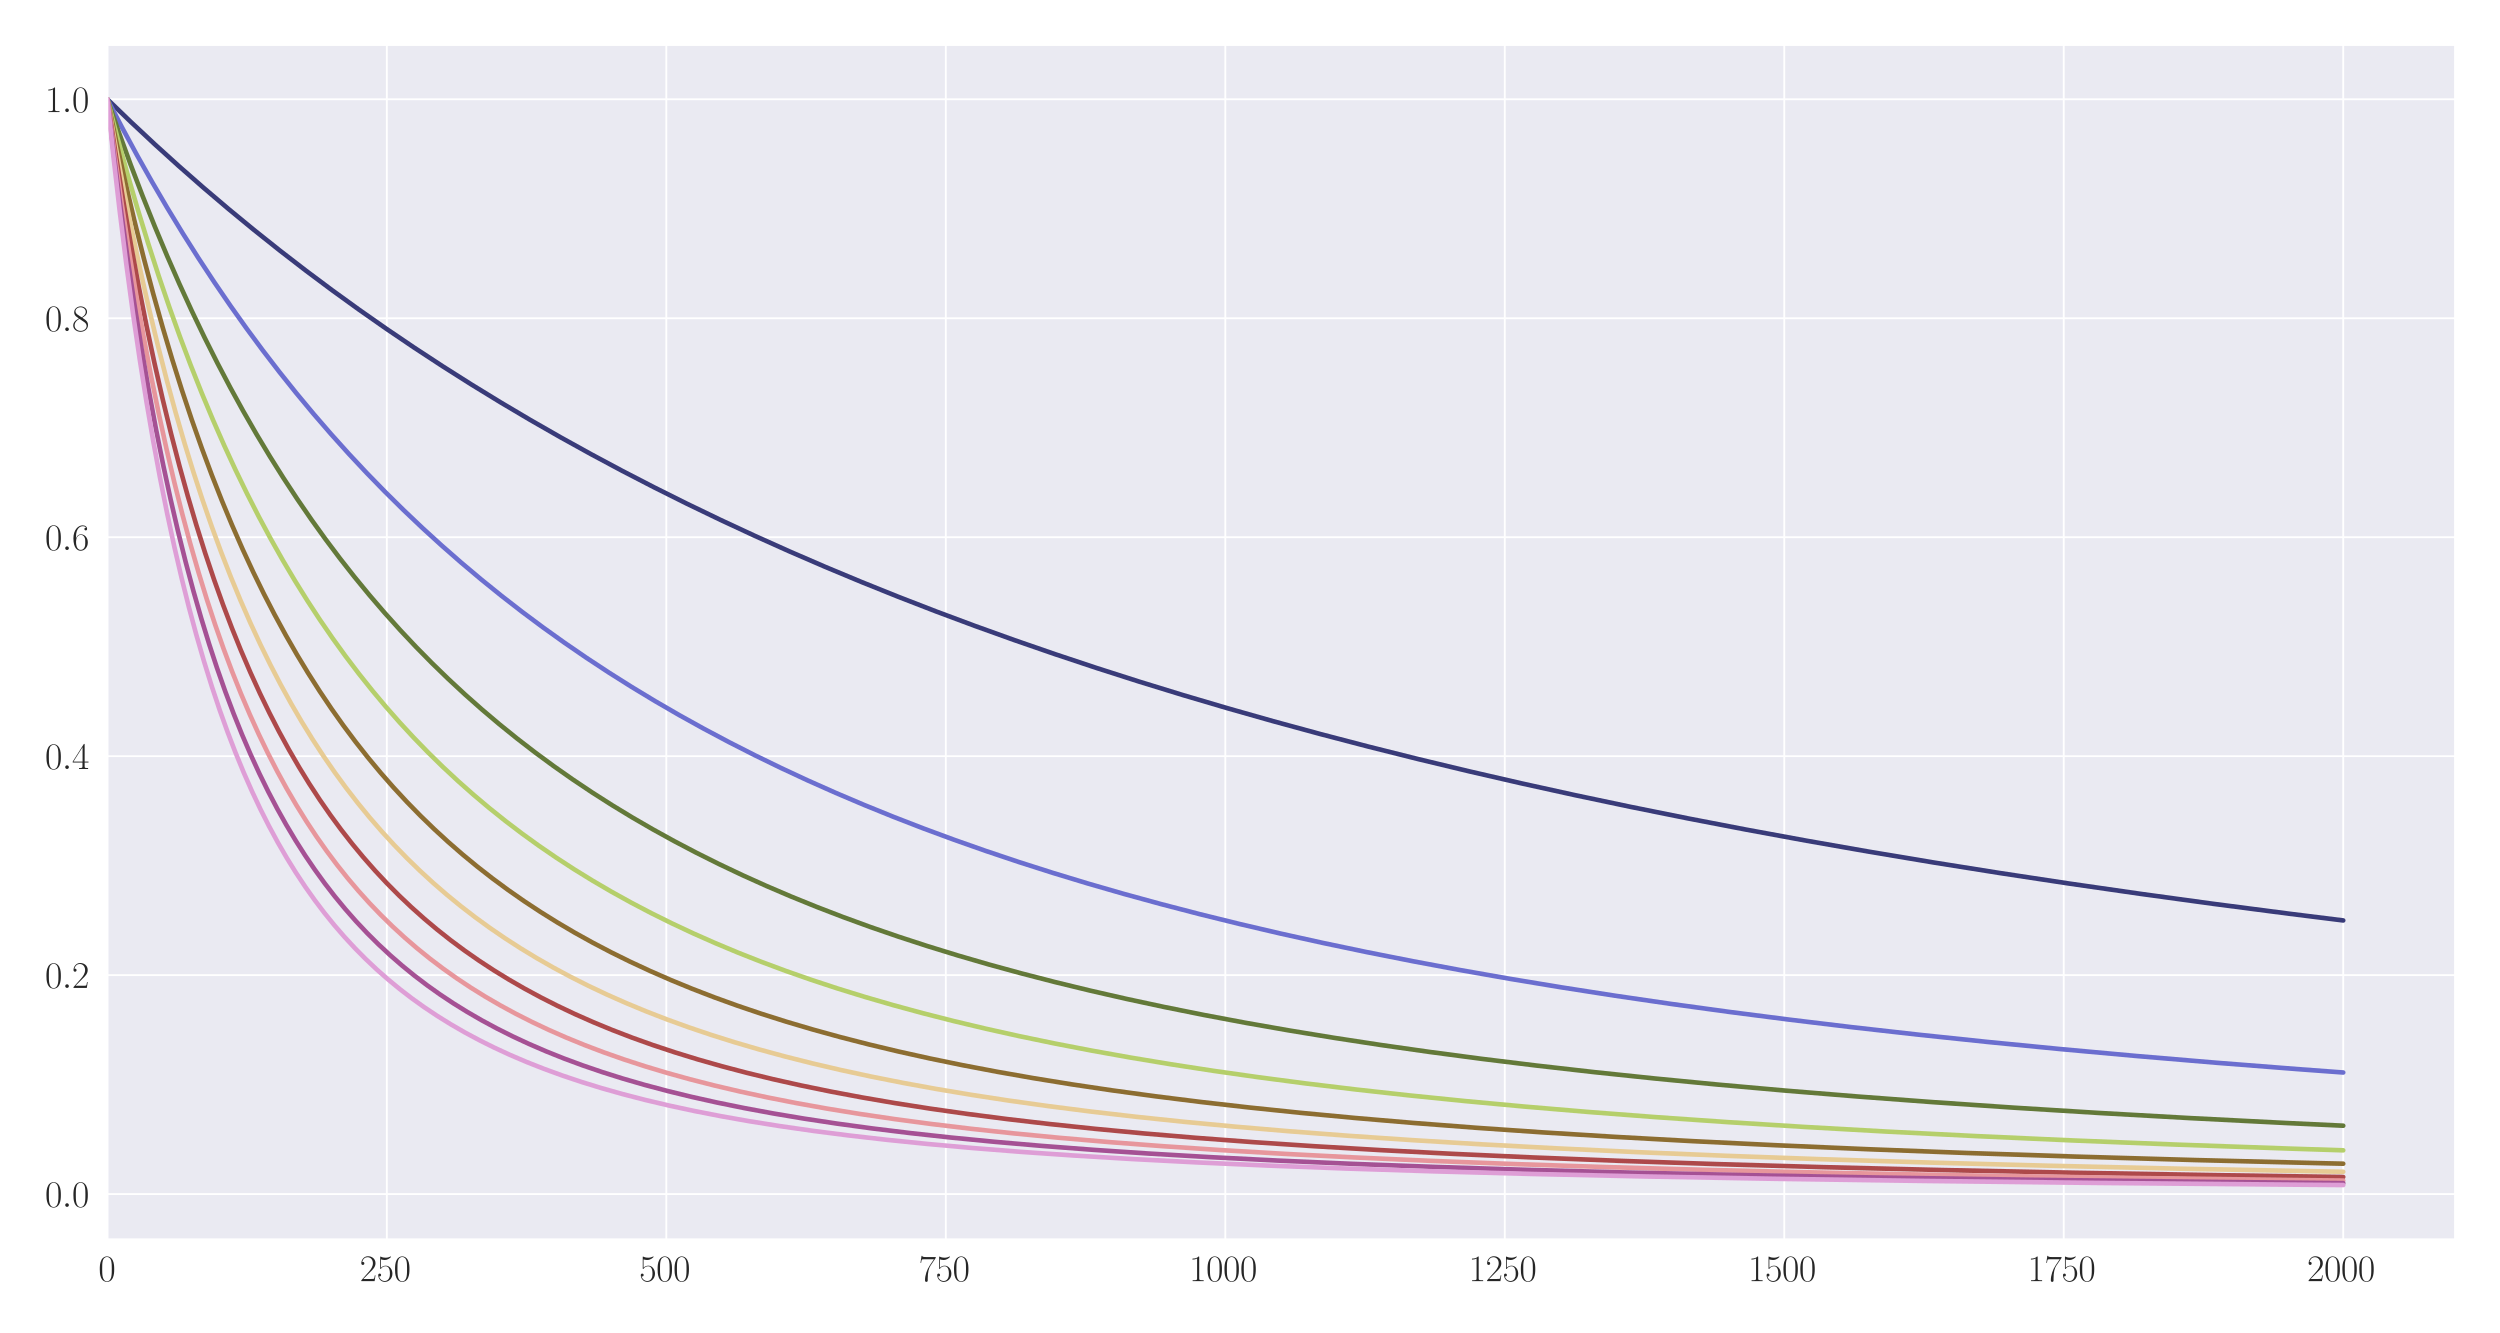 <?xml version="1.0" encoding="utf-8" standalone="no"?>
<!DOCTYPE svg PUBLIC "-//W3C//DTD SVG 1.1//EN"
  "http://www.w3.org/Graphics/SVG/1.1/DTD/svg11.dtd">
<svg xmlns:xlink="http://www.w3.org/1999/xlink" width="1080pt" height="576pt" viewBox="0 0 1080 576" xmlns="http://www.w3.org/2000/svg" version="1.1">
 <defs>
  <style type="text/css">*{stroke-linejoin: round; stroke-linecap: butt}</style>
 </defs>
 <g id="figure_1">
  <g id="patch_1">
   <path d="M 0 576 
L 1080 576 
L 1080 0 
L 0 0 
z
" style="fill: #ffffff"/>
  </g>
  <g id="axes_1">
   <g id="patch_2">
    <path d="M 46.384 535.391 
L 1060.56 535.391 
L 1060.56 19.44 
L 46.384 19.44 
z
" style="fill: #eaeaf2"/>
   </g>
   <g id="matplotlib.axis_1">
    <g id="xtick_1">
     <g id="line2d_1">
      <path d="M 46.384 535.391 
L 46.384 19.44 
" clip-path="url(#p4987caf262)" style="fill: none; stroke: #ffffff; stroke-width: 0.8; stroke-linecap: round"/>
     </g>
     <g id="text_1">
      <!-- $\mathdefault{0}$ -->
      <g style="fill: #262626" transform="translate(42.482 553.461) scale(0.16 -0.16)">
       <defs>
        <path id="CMR17-30" d="M 2688 2025 
C 2688 2416 2682 3080 2413 3591 
C 2176 4039 1798 4198 1466 4198 
C 1158 4198 768 4058 525 3597 
C 269 3118 243 2524 243 2025 
C 243 1661 250 1106 448 619 
C 723 -39 1216 -128 1466 -128 
C 1760 -128 2208 -7 2470 600 
C 2662 1042 2688 1559 2688 2025 
z
M 1466 -26 
C 1056 -26 813 325 723 812 
C 653 1188 653 1738 653 2096 
C 653 2588 653 2997 736 3387 
C 858 3929 1216 4096 1466 4096 
C 1728 4096 2067 3923 2189 3400 
C 2272 3036 2278 2607 2278 2096 
C 2278 1680 2278 1169 2202 792 
C 2067 95 1690 -26 1466 -26 
z
" transform="scale(0.016)"/>
       </defs>
       <use xlink:href="#CMR17-30" transform="scale(0.996)"/>
      </g>
     </g>
    </g>
    <g id="xtick_2">
     <g id="line2d_2">
      <path d="M 167.119 535.391 
L 167.119 19.44 
" clip-path="url(#p4987caf262)" style="fill: none; stroke: #ffffff; stroke-width: 0.8; stroke-linecap: round"/>
     </g>
     <g id="text_2">
      <!-- $\mathdefault{250}$ -->
      <g style="fill: #262626" transform="translate(155.413 553.461) scale(0.16 -0.16)">
       <defs>
        <path id="CMR17-32" d="M 2669 989 
L 2554 989 
C 2490 536 2438 459 2413 420 
C 2381 369 1920 369 1830 369 
L 602 369 
C 832 619 1280 1072 1824 1597 
C 2214 1967 2669 2402 2669 3035 
C 2669 3790 2067 4224 1395 4224 
C 691 4224 262 3604 262 3030 
C 262 2780 448 2748 525 2748 
C 589 2748 781 2787 781 3010 
C 781 3207 614 3264 525 3264 
C 486 3264 448 3258 422 3245 
C 544 3790 915 4058 1306 4058 
C 1862 4058 2227 3617 2227 3035 
C 2227 2479 1901 2000 1536 1584 
L 262 146 
L 262 0 
L 2515 0 
L 2669 989 
z
" transform="scale(0.016)"/>
        <path id="CMR17-35" d="M 730 3692 
C 794 3666 1056 3584 1325 3584 
C 1920 3584 2246 3911 2432 4100 
C 2432 4157 2432 4192 2394 4192 
C 2387 4192 2374 4192 2323 4163 
C 2099 4058 1837 3973 1517 3973 
C 1325 3973 1037 3999 723 4139 
C 653 4171 640 4171 634 4171 
C 602 4171 595 4164 595 4037 
L 595 2203 
C 595 2089 595 2057 659 2057 
C 691 2057 704 2070 736 2114 
C 941 2401 1222 2522 1542 2522 
C 1766 2522 2246 2382 2246 1289 
C 2246 1085 2246 715 2054 421 
C 1894 159 1645 25 1370 25 
C 947 25 518 320 403 814 
C 429 807 480 795 506 795 
C 589 795 749 840 749 1038 
C 749 1210 627 1280 506 1280 
C 358 1280 262 1190 262 1011 
C 262 454 704 -128 1382 -128 
C 2042 -128 2669 440 2669 1264 
C 2669 2030 2170 2624 1549 2624 
C 1222 2624 947 2503 730 2274 
L 730 3692 
z
" transform="scale(0.016)"/>
       </defs>
       <use xlink:href="#CMR17-32" transform="scale(0.996)"/>
       <use xlink:href="#CMR17-35" transform="translate(45.69 0) scale(0.996)"/>
       <use xlink:href="#CMR17-30" transform="translate(91.381 0) scale(0.996)"/>
      </g>
     </g>
    </g>
    <g id="xtick_3">
     <g id="line2d_3">
      <path d="M 287.854 535.391 
L 287.854 19.44 
" clip-path="url(#p4987caf262)" style="fill: none; stroke: #ffffff; stroke-width: 0.8; stroke-linecap: round"/>
     </g>
     <g id="text_3">
      <!-- $\mathdefault{500}$ -->
      <g style="fill: #262626" transform="translate(276.148 553.461) scale(0.16 -0.16)">
       <use xlink:href="#CMR17-35" transform="scale(0.996)"/>
       <use xlink:href="#CMR17-30" transform="translate(45.69 0) scale(0.996)"/>
       <use xlink:href="#CMR17-30" transform="translate(91.381 0) scale(0.996)"/>
      </g>
     </g>
    </g>
    <g id="xtick_4">
     <g id="line2d_4">
      <path d="M 408.589 535.391 
L 408.589 19.44 
" clip-path="url(#p4987caf262)" style="fill: none; stroke: #ffffff; stroke-width: 0.8; stroke-linecap: round"/>
     </g>
     <g id="text_4">
      <!-- $\mathdefault{750}$ -->
      <g style="fill: #262626" transform="translate(396.883 553.461) scale(0.16 -0.16)">
       <defs>
        <path id="CMR17-37" d="M 2886 3941 
L 2886 4081 
L 1382 4081 
C 634 4081 621 4165 595 4288 
L 480 4288 
L 294 3094 
L 410 3094 
C 429 3215 474 3540 550 3661 
C 589 3712 1062 3712 1171 3712 
L 2579 3712 
L 1869 2661 
C 1395 1954 1069 999 1069 165 
C 1069 89 1069 -128 1299 -128 
C 1530 -128 1530 89 1530 171 
L 1530 465 
C 1530 1508 1709 2196 2003 2636 
L 2886 3941 
z
" transform="scale(0.016)"/>
       </defs>
       <use xlink:href="#CMR17-37" transform="scale(0.996)"/>
       <use xlink:href="#CMR17-35" transform="translate(45.69 0) scale(0.996)"/>
       <use xlink:href="#CMR17-30" transform="translate(91.381 0) scale(0.996)"/>
      </g>
     </g>
    </g>
    <g id="xtick_5">
     <g id="line2d_5">
      <path d="M 529.325 535.391 
L 529.325 19.44 
" clip-path="url(#p4987caf262)" style="fill: none; stroke: #ffffff; stroke-width: 0.8; stroke-linecap: round"/>
     </g>
     <g id="text_5">
      <!-- $\mathdefault{1000}$ -->
      <g style="fill: #262626" transform="translate(513.717 553.461) scale(0.16 -0.16)">
       <defs>
        <path id="CMR17-31" d="M 1702 4058 
C 1702 4192 1696 4192 1606 4192 
C 1357 3916 979 3827 621 3827 
C 602 3827 570 3827 563 3808 
C 557 3795 557 3782 557 3648 
C 755 3648 1088 3686 1344 3839 
L 1344 461 
C 1344 236 1331 160 781 160 
L 589 160 
L 589 0 
C 896 0 1216 0 1523 0 
C 1830 0 2150 0 2458 0 
L 2458 160 
L 2266 160 
C 1715 160 1702 230 1702 458 
L 1702 4058 
z
" transform="scale(0.016)"/>
       </defs>
       <use xlink:href="#CMR17-31" transform="scale(0.996)"/>
       <use xlink:href="#CMR17-30" transform="translate(45.69 0) scale(0.996)"/>
       <use xlink:href="#CMR17-30" transform="translate(91.381 0) scale(0.996)"/>
       <use xlink:href="#CMR17-30" transform="translate(137.071 0) scale(0.996)"/>
      </g>
     </g>
    </g>
    <g id="xtick_6">
     <g id="line2d_6">
      <path d="M 650.06 535.391 
L 650.06 19.44 
" clip-path="url(#p4987caf262)" style="fill: none; stroke: #ffffff; stroke-width: 0.8; stroke-linecap: round"/>
     </g>
     <g id="text_6">
      <!-- $\mathdefault{1250}$ -->
      <g style="fill: #262626" transform="translate(634.452 553.461) scale(0.16 -0.16)">
       <use xlink:href="#CMR17-31" transform="scale(0.996)"/>
       <use xlink:href="#CMR17-32" transform="translate(45.69 0) scale(0.996)"/>
       <use xlink:href="#CMR17-35" transform="translate(91.381 0) scale(0.996)"/>
       <use xlink:href="#CMR17-30" transform="translate(137.071 0) scale(0.996)"/>
      </g>
     </g>
    </g>
    <g id="xtick_7">
     <g id="line2d_7">
      <path d="M 770.795 535.391 
L 770.795 19.44 
" clip-path="url(#p4987caf262)" style="fill: none; stroke: #ffffff; stroke-width: 0.8; stroke-linecap: round"/>
     </g>
     <g id="text_7">
      <!-- $\mathdefault{1500}$ -->
      <g style="fill: #262626" transform="translate(755.187 553.461) scale(0.16 -0.16)">
       <use xlink:href="#CMR17-31" transform="scale(0.996)"/>
       <use xlink:href="#CMR17-35" transform="translate(45.69 0) scale(0.996)"/>
       <use xlink:href="#CMR17-30" transform="translate(91.381 0) scale(0.996)"/>
       <use xlink:href="#CMR17-30" transform="translate(137.071 0) scale(0.996)"/>
      </g>
     </g>
    </g>
    <g id="xtick_8">
     <g id="line2d_8">
      <path d="M 891.531 535.391 
L 891.531 19.44 
" clip-path="url(#p4987caf262)" style="fill: none; stroke: #ffffff; stroke-width: 0.8; stroke-linecap: round"/>
     </g>
     <g id="text_8">
      <!-- $\mathdefault{1750}$ -->
      <g style="fill: #262626" transform="translate(875.923 553.461) scale(0.16 -0.16)">
       <use xlink:href="#CMR17-31" transform="scale(0.996)"/>
       <use xlink:href="#CMR17-37" transform="translate(45.69 0) scale(0.996)"/>
       <use xlink:href="#CMR17-35" transform="translate(91.381 0) scale(0.996)"/>
       <use xlink:href="#CMR17-30" transform="translate(137.071 0) scale(0.996)"/>
      </g>
     </g>
    </g>
    <g id="xtick_9">
     <g id="line2d_9">
      <path d="M 1012.266 535.391 
L 1012.266 19.44 
" clip-path="url(#p4987caf262)" style="fill: none; stroke: #ffffff; stroke-width: 0.8; stroke-linecap: round"/>
     </g>
     <g id="text_9">
      <!-- $\mathdefault{2000}$ -->
      <g style="fill: #262626" transform="translate(996.658 553.461) scale(0.16 -0.16)">
       <use xlink:href="#CMR17-32" transform="scale(0.996)"/>
       <use xlink:href="#CMR17-30" transform="translate(45.69 0) scale(0.996)"/>
       <use xlink:href="#CMR17-30" transform="translate(91.381 0) scale(0.996)"/>
       <use xlink:href="#CMR17-30" transform="translate(137.071 0) scale(0.996)"/>
      </g>
     </g>
    </g>
   </g>
   <g id="matplotlib.axis_2">
    <g id="ytick_1">
     <g id="line2d_10">
      <path d="M 46.384 515.841 
L 1060.56 515.841 
" clip-path="url(#p4987caf262)" style="fill: none; stroke: #ffffff; stroke-width: 0.8; stroke-linecap: round"/>
     </g>
     <g id="text_10">
      <!-- $\mathdefault{0.0}$ -->
      <g style="fill: #262626" transform="translate(19.44 521.376) scale(0.16 -0.16)">
       <defs>
        <path id="CMMI12-3a" d="M 1178 307 
C 1178 492 1024 619 870 619 
C 685 619 557 466 557 313 
C 557 128 710 0 864 0 
C 1050 0 1178 153 1178 307 
z
" transform="scale(0.016)"/>
       </defs>
       <use xlink:href="#CMR17-30" transform="scale(0.996)"/>
       <use xlink:href="#CMMI12-3a" transform="translate(45.69 0) scale(0.996)"/>
       <use xlink:href="#CMR17-30" transform="translate(72.788 0) scale(0.996)"/>
      </g>
     </g>
    </g>
    <g id="ytick_2">
     <g id="line2d_11">
      <path d="M 46.384 421.251 
L 1060.56 421.251 
" clip-path="url(#p4987caf262)" style="fill: none; stroke: #ffffff; stroke-width: 0.8; stroke-linecap: round"/>
     </g>
     <g id="text_11">
      <!-- $\mathdefault{0.2}$ -->
      <g style="fill: #262626" transform="translate(19.44 426.786) scale(0.16 -0.16)">
       <use xlink:href="#CMR17-30" transform="scale(0.996)"/>
       <use xlink:href="#CMMI12-3a" transform="translate(45.69 0) scale(0.996)"/>
       <use xlink:href="#CMR17-32" transform="translate(72.788 0) scale(0.996)"/>
      </g>
     </g>
    </g>
    <g id="ytick_3">
     <g id="line2d_12">
      <path d="M 46.384 326.661 
L 1060.56 326.661 
" clip-path="url(#p4987caf262)" style="fill: none; stroke: #ffffff; stroke-width: 0.8; stroke-linecap: round"/>
     </g>
     <g id="text_12">
      <!-- $\mathdefault{0.4}$ -->
      <g style="fill: #262626" transform="translate(19.44 332.196) scale(0.16 -0.16)">
       <defs>
        <path id="CMR17-34" d="M 2150 4122 
C 2150 4256 2144 4256 2029 4256 
L 128 1254 
L 128 1088 
L 1779 1088 
L 1779 457 
C 1779 224 1766 160 1318 160 
L 1197 160 
L 1197 0 
C 1402 0 1747 0 1965 0 
C 2182 0 2528 0 2733 0 
L 2733 160 
L 2611 160 
C 2163 160 2150 224 2150 457 
L 2150 1088 
L 2803 1088 
L 2803 1254 
L 2150 1254 
L 2150 4122 
z
M 1798 3703 
L 1798 1254 
L 256 1254 
L 1798 3703 
z
" transform="scale(0.016)"/>
       </defs>
       <use xlink:href="#CMR17-30" transform="scale(0.996)"/>
       <use xlink:href="#CMMI12-3a" transform="translate(45.69 0) scale(0.996)"/>
       <use xlink:href="#CMR17-34" transform="translate(72.788 0) scale(0.996)"/>
      </g>
     </g>
    </g>
    <g id="ytick_4">
     <g id="line2d_13">
      <path d="M 46.384 232.072 
L 1060.56 232.072 
" clip-path="url(#p4987caf262)" style="fill: none; stroke: #ffffff; stroke-width: 0.8; stroke-linecap: round"/>
     </g>
     <g id="text_13">
      <!-- $\mathdefault{0.6}$ -->
      <g style="fill: #262626" transform="translate(19.44 237.607) scale(0.16 -0.16)">
       <defs>
        <path id="CMR17-36" d="M 678 2176 
C 678 3690 1395 4032 1811 4032 
C 1946 4032 2272 4009 2400 3776 
C 2298 3776 2106 3776 2106 3553 
C 2106 3381 2246 3323 2336 3323 
C 2394 3323 2566 3348 2566 3560 
C 2566 3954 2246 4179 1805 4179 
C 1043 4179 243 3390 243 1984 
C 243 253 966 -128 1478 -128 
C 2099 -128 2688 427 2688 1283 
C 2688 2081 2170 2662 1517 2662 
C 1126 2662 838 2407 678 1960 
L 678 2176 
z
M 1478 25 
C 691 25 691 1200 691 1436 
C 691 1896 909 2560 1504 2560 
C 1613 2560 1926 2560 2138 2120 
C 2253 1870 2253 1609 2253 1289 
C 2253 944 2253 690 2118 434 
C 1978 171 1773 25 1478 25 
z
" transform="scale(0.016)"/>
       </defs>
       <use xlink:href="#CMR17-30" transform="scale(0.996)"/>
       <use xlink:href="#CMMI12-3a" transform="translate(45.69 0) scale(0.996)"/>
       <use xlink:href="#CMR17-36" transform="translate(72.788 0) scale(0.996)"/>
      </g>
     </g>
    </g>
    <g id="ytick_5">
     <g id="line2d_14">
      <path d="M 46.384 137.482 
L 1060.56 137.482 
" clip-path="url(#p4987caf262)" style="fill: none; stroke: #ffffff; stroke-width: 0.8; stroke-linecap: round"/>
     </g>
     <g id="text_14">
      <!-- $\mathdefault{0.8}$ -->
      <g style="fill: #262626" transform="translate(19.44 143.017) scale(0.16 -0.16)">
       <defs>
        <path id="CMR17-38" d="M 1741 2264 
C 2144 2467 2554 2773 2554 3263 
C 2554 3841 1990 4179 1472 4179 
C 890 4179 378 3759 378 3180 
C 378 3021 416 2747 666 2505 
C 730 2442 998 2251 1171 2130 
C 883 1983 211 1634 211 934 
C 211 279 838 -128 1459 -128 
C 2144 -128 2720 362 2720 1010 
C 2720 1590 2330 1857 2074 2029 
L 1741 2264 
z
M 902 2822 
C 851 2854 595 3051 595 3351 
C 595 3739 998 4032 1459 4032 
C 1965 4032 2336 3676 2336 3262 
C 2336 2669 1670 2331 1638 2331 
C 1632 2331 1626 2331 1574 2370 
L 902 2822 
z
M 2080 1519 
C 2176 1449 2483 1240 2483 851 
C 2483 381 2010 25 1472 25 
C 890 25 448 438 448 940 
C 448 1443 838 1862 1280 2060 
L 2080 1519 
z
" transform="scale(0.016)"/>
       </defs>
       <use xlink:href="#CMR17-30" transform="scale(0.996)"/>
       <use xlink:href="#CMMI12-3a" transform="translate(45.69 0) scale(0.996)"/>
       <use xlink:href="#CMR17-38" transform="translate(72.788 0) scale(0.996)"/>
      </g>
     </g>
    </g>
    <g id="ytick_6">
     <g id="line2d_15">
      <path d="M 46.384 42.892 
L 1060.56 42.892 
" clip-path="url(#p4987caf262)" style="fill: none; stroke: #ffffff; stroke-width: 0.8; stroke-linecap: round"/>
     </g>
     <g id="text_15">
      <!-- $\mathdefault{1.0}$ -->
      <g style="fill: #262626" transform="translate(19.44 48.427) scale(0.16 -0.16)">
       <use xlink:href="#CMR17-31" transform="scale(0.996)"/>
       <use xlink:href="#CMMI12-3a" transform="translate(45.69 0) scale(0.996)"/>
       <use xlink:href="#CMR17-30" transform="translate(72.788 0) scale(0.996)"/>
      </g>
     </g>
    </g>
   </g>
   <g id="line2d_16">
    <path d="M 46.384 42.892 
L 56.525 52.674 
L 66.909 62.377 
L 77.292 71.778 
L 87.916 81.098 
L 98.783 90.33 
L 109.649 99.271 
L 120.756 108.123 
L 132.106 116.878 
L 143.455 125.355 
L 155.045 133.736 
L 166.877 142.016 
L 178.951 150.191 
L 191.266 158.256 
L 203.581 166.058 
L 216.137 173.752 
L 228.935 181.336 
L 241.975 188.806 
L 255.256 196.161 
L 268.778 203.397 
L 282.542 210.513 
L 296.789 217.625 
L 311.277 224.607 
L 326.006 231.456 
L 340.978 238.173 
L 356.432 244.859 
L 372.127 251.407 
L 388.064 257.815 
L 404.484 264.176 
L 421.146 270.394 
L 438.29 276.554 
L 455.918 282.649 
L 473.786 288.593 
L 492.138 294.464 
L 510.973 300.256 
L 530.291 305.964 
L 550.091 311.582 
L 570.375 317.107 
L 591.141 322.534 
L 612.632 327.92 
L 634.606 333.197 
L 657.304 338.418 
L 680.485 343.522 
L 704.391 348.559 
L 729.021 353.521 
L 754.375 358.401 
L 780.454 363.195 
L 807.499 367.939 
L 835.268 372.584 
L 864.003 377.163 
L 893.704 381.669 
L 924.371 386.096 
L 956.003 390.436 
L 988.843 394.715 
L 1012.266 397.634 
L 1012.266 397.634 
" clip-path="url(#p4987caf262)" style="fill: none; stroke: #393b79; stroke-width: 2; stroke-linecap: round"/>
   </g>
   <g id="line2d_17">
    <path d="M 46.384 42.892 
L 52.662 54.962 
L 59.181 67.013 
L 65.701 78.598 
L 72.221 89.74 
L 78.982 100.85 
L 85.743 111.532 
L 92.504 121.806 
L 99.507 132.039 
L 106.51 141.879 
L 113.512 151.346 
L 120.756 160.765 
L 128.001 169.824 
L 135.486 178.825 
L 142.972 187.479 
L 150.699 196.068 
L 158.426 204.324 
L 166.394 212.507 
L 174.363 220.372 
L 182.573 228.16 
L 190.783 235.643 
L 199.234 243.046 
L 207.927 250.358 
L 216.62 257.381 
L 225.555 264.311 
L 234.731 271.143 
L 243.906 277.7 
L 253.324 284.16 
L 262.983 290.515 
L 272.883 296.762 
L 283.025 302.896 
L 293.408 308.913 
L 304.033 314.809 
L 314.899 320.583 
L 326.006 326.231 
L 337.356 331.753 
L 348.946 337.147 
L 361.02 342.517 
L 373.335 347.749 
L 385.891 352.843 
L 398.931 357.893 
L 412.211 362.798 
L 425.975 367.644 
L 440.222 372.422 
L 454.952 377.122 
L 469.923 381.667 
L 485.377 386.129 
L 501.556 390.565 
L 518.217 394.899 
L 535.361 399.129 
L 553.23 403.305 
L 571.582 407.366 
L 590.658 411.357 
L 610.459 415.272 
L 630.984 419.102 
L 652.233 422.842 
L 674.449 426.524 
L 697.63 430.138 
L 721.777 433.674 
L 746.89 437.124 
L 772.969 440.482 
L 800.255 443.771 
L 828.748 446.98 
L 858.691 450.127 
L 890.082 453.2 
L 922.922 456.19 
L 957.452 459.108 
L 993.673 461.946 
L 1012.266 463.32 
L 1012.266 463.32 
" clip-path="url(#p4987caf262)" style="fill: none; stroke: #6b6ecf; stroke-width: 2; stroke-linecap: round"/>
   </g>
   <g id="line2d_18">
    <path d="M 46.384 42.892 
L 51.454 57.461 
L 56.525 71.367 
L 61.596 84.65 
L 66.909 97.936 
L 72.221 110.617 
L 77.533 122.729 
L 82.846 134.306 
L 88.399 145.871 
L 93.953 156.917 
L 99.507 167.476 
L 105.061 177.576 
L 110.856 187.654 
L 116.651 197.287 
L 122.447 206.503 
L 128.484 215.683 
L 134.52 224.461 
L 140.557 232.859 
L 146.835 241.214 
L 153.114 249.203 
L 159.633 257.137 
L 166.153 264.722 
L 172.914 272.24 
L 179.675 279.426 
L 186.678 286.538 
L 193.681 293.334 
L 200.925 300.051 
L 208.169 306.468 
L 215.654 312.803 
L 223.381 319.046 
L 231.109 325.005 
L 239.077 330.871 
L 247.287 336.636 
L 255.739 342.294 
L 264.431 347.838 
L 273.124 353.121 
L 282.059 358.295 
L 291.235 363.356 
L 300.652 368.3 
L 310.552 373.244 
L 320.694 378.054 
L 331.077 382.732 
L 341.702 387.275 
L 352.81 391.781 
L 364.159 396.145 
L 375.991 400.453 
L 388.064 404.614 
L 400.621 408.707 
L 413.66 412.723 
L 427.183 416.654 
L 441.188 420.492 
L 455.676 424.233 
L 470.889 427.93 
L 486.584 431.513 
L 503.004 435.033 
L 520.149 438.478 
L 538.018 441.839 
L 556.611 445.109 
L 576.17 448.32 
L 596.454 451.424 
L 617.703 454.453 
L 640.16 457.427 
L 663.824 460.332 
L 688.695 463.159 
L 714.774 465.897 
L 742.302 468.562 
L 771.52 471.163 
L 802.428 473.688 
L 835.026 476.126 
L 869.798 478.501 
L 906.743 480.798 
L 946.103 483.019 
L 988.119 485.165 
L 1012.266 486.305 
L 1012.266 486.305 
" clip-path="url(#p4987caf262)" style="fill: none; stroke: #637939; stroke-width: 2; stroke-linecap: round"/>
   </g>
   <g id="line2d_19">
    <path d="M 46.384 42.892 
L 50.73 59.494 
L 55.076 75.235 
L 59.423 90.176 
L 64.011 105.137 
L 68.599 119.322 
L 73.187 132.785 
L 77.775 145.573 
L 82.363 157.731 
L 87.192 169.893 
L 92.021 181.446 
L 96.851 192.429 
L 101.68 202.879 
L 106.751 213.316 
L 111.822 223.239 
L 116.893 232.682 
L 122.205 242.092 
L 127.518 251.041 
L 132.83 259.558 
L 138.142 267.67 
L 143.696 275.746 
L 149.25 283.433 
L 155.045 291.068 
L 160.841 298.333 
L 166.636 305.251 
L 172.673 312.111 
L 178.709 318.642 
L 184.988 325.107 
L 191.266 331.258 
L 197.786 337.337 
L 204.547 343.328 
L 211.308 349.023 
L 218.311 354.629 
L 225.555 360.136 
L 232.799 365.366 
L 240.284 370.497 
L 248.011 375.524 
L 255.98 380.439 
L 264.19 385.238 
L 272.641 389.917 
L 281.334 394.471 
L 290.269 398.899 
L 299.445 403.2 
L 308.862 407.371 
L 318.762 411.511 
L 328.904 415.511 
L 339.529 419.46 
L 350.395 423.262 
L 361.744 426.998 
L 373.576 430.657 
L 385.891 434.23 
L 398.689 437.711 
L 411.97 441.092 
L 425.975 444.425 
L 440.464 447.644 
L 455.676 450.795 
L 471.613 453.868 
L 488.275 456.853 
L 505.902 459.782 
L 524.254 462.606 
L 543.571 465.354 
L 564.096 468.047 
L 585.829 470.67 
L 608.769 473.211 
L 632.916 475.661 
L 658.753 478.056 
L 686.039 480.359 
L 715.257 482.6 
L 746.407 484.763 
L 779.73 486.851 
L 815.467 488.865 
L 853.861 490.803 
L 895.394 492.674 
L 940.308 494.47 
L 988.843 496.186 
L 1012.266 496.941 
L 1012.266 496.941 
" clip-path="url(#p4987caf262)" style="fill: none; stroke: #b5cf6b; stroke-width: 2; stroke-linecap: round"/>
   </g>
   <g id="line2d_20">
    <path d="M 46.384 42.892 
L 50.247 61.291 
L 54.111 78.635 
L 57.974 95.005 
L 62.079 111.411 
L 66.184 126.874 
L 70.289 141.467 
L 74.394 155.254 
L 78.499 168.292 
L 82.846 181.341 
L 87.192 193.669 
L 91.539 205.327 
L 95.885 216.363 
L 100.231 226.82 
L 104.819 237.275 
L 109.407 247.173 
L 113.995 256.552 
L 118.583 265.448 
L 123.413 274.327 
L 128.242 282.741 
L 133.071 290.723 
L 138.142 298.671 
L 143.213 306.205 
L 148.284 313.353 
L 153.596 320.456 
L 158.909 327.192 
L 164.463 333.869 
L 170.016 340.197 
L 175.812 346.454 
L 181.607 352.383 
L 187.644 358.233 
L 193.681 363.775 
L 199.959 369.234 
L 206.237 374.405 
L 212.757 379.489 
L 219.518 384.478 
L 226.521 389.362 
L 233.523 393.978 
L 240.767 398.492 
L 248.253 402.899 
L 255.98 407.192 
L 263.949 411.367 
L 272.159 415.423 
L 280.851 419.464 
L 289.786 423.369 
L 298.962 427.138 
L 308.621 430.861 
L 318.521 434.439 
L 328.904 437.954 
L 339.77 441.394 
L 351.119 444.749 
L 362.951 448.011 
L 375.266 451.174 
L 388.064 454.232 
L 401.587 457.232 
L 415.834 460.163 
L 430.805 463.012 
L 446.5 465.77 
L 463.162 468.468 
L 480.548 471.057 
L 499.141 473.598 
L 518.7 476.044 
L 539.466 478.416 
L 561.682 480.726 
L 585.346 482.959 
L 610.459 485.103 
L 637.504 487.186 
L 666.48 489.191 
L 697.63 491.121 
L 731.194 492.974 
L 767.415 494.75 
L 806.774 496.455 
L 849.756 498.091 
L 896.843 499.656 
L 948.518 501.147 
L 1005.505 502.564 
L 1012.266 502.718 
L 1012.266 502.718 
" clip-path="url(#p4987caf262)" style="fill: none; stroke: #8c6d31; stroke-width: 2; stroke-linecap: round"/>
   </g>
   <g id="line2d_21">
    <path d="M 46.384 42.892 
L 50.006 63.522 
L 53.628 82.83 
L 57.25 100.927 
L 60.872 117.912 
L 64.494 133.874 
L 68.116 148.894 
L 71.979 163.958 
L 75.843 178.114 
L 79.706 191.431 
L 83.57 203.976 
L 87.434 215.806 
L 91.539 227.653 
L 95.644 238.811 
L 99.749 249.333 
L 103.854 259.266 
L 108.2 269.19 
L 112.546 278.55 
L 116.893 287.385 
L 121.239 295.737 
L 125.827 304.065 
L 130.415 311.928 
L 135.003 319.362 
L 139.833 326.756 
L 144.662 333.74 
L 149.491 340.343 
L 154.562 346.898 
L 159.633 353.092 
L 164.946 359.223 
L 170.258 365.013 
L 175.812 370.73 
L 181.366 376.127 
L 187.161 381.445 
L 192.956 386.464 
L 198.993 391.399 
L 205.271 396.238 
L 211.549 400.8 
L 218.069 405.266 
L 224.83 409.629 
L 231.833 413.88 
L 239.077 418.015 
L 246.563 422.029 
L 254.29 425.919 
L 262.258 429.682 
L 270.468 433.317 
L 279.161 436.921 
L 288.096 440.385 
L 297.513 443.794 
L 307.172 447.056 
L 317.314 450.249 
L 327.938 453.36 
L 339.046 456.383 
L 350.878 459.367 
L 363.193 462.24 
L 376.232 465.05 
L 389.996 467.783 
L 404.484 470.428 
L 419.697 472.977 
L 435.876 475.459 
L 453.02 477.861 
L 471.13 480.173 
L 490.448 482.414 
L 511.214 484.595 
L 533.43 486.7 
L 557.094 488.717 
L 582.69 490.671 
L 610.217 492.546 
L 639.918 494.344 
L 672.275 496.075 
L 707.289 497.723 
L 745.682 499.303 
L 787.698 500.807 
L 834.061 502.24 
L 885.252 503.597 
L 942.239 504.882 
L 1006.229 506.097 
L 1012.266 506.201 
L 1012.266 506.201 
" clip-path="url(#p4987caf262)" style="fill: none; stroke: #e7cb94; stroke-width: 2; stroke-linecap: round"/>
   </g>
   <g id="line2d_22">
    <path d="M 46.384 42.892 
L 49.764 65.298 
L 53.145 86.148 
L 56.525 105.581 
L 59.906 123.725 
L 63.286 140.69 
L 66.667 156.577 
L 70.289 172.503 
L 73.911 187.393 
L 77.533 201.334 
L 81.155 214.405 
L 84.777 226.678 
L 88.641 238.96 
L 92.504 250.475 
L 96.368 261.286 
L 100.231 271.449 
L 104.095 281.015 
L 108.2 290.577 
L 112.305 299.565 
L 116.41 308.026 
L 120.515 315.999 
L 124.861 323.952 
L 129.208 331.438 
L 133.554 338.495 
L 138.142 345.513 
L 142.73 352.122 
L 147.318 358.354 
L 152.148 364.537 
L 156.977 370.362 
L 162.048 376.124 
L 167.119 381.55 
L 172.431 386.902 
L 177.744 391.941 
L 183.297 396.899 
L 188.851 401.565 
L 194.646 406.147 
L 200.683 410.633 
L 206.961 415.012 
L 213.24 419.123 
L 219.759 423.132 
L 226.521 427.032 
L 233.523 430.817 
L 240.767 434.483 
L 248.253 438.028 
L 256.221 441.553 
L 264.431 444.94 
L 273.124 448.28 
L 282.059 451.472 
L 291.476 454.598 
L 301.376 457.645 
L 311.76 460.602 
L 322.626 463.462 
L 333.975 466.218 
L 346.049 468.918 
L 358.846 471.546 
L 372.369 474.09 
L 386.616 476.54 
L 401.828 478.926 
L 418.007 481.232 
L 435.151 483.448 
L 453.503 485.592 
L 473.062 487.65 
L 494.07 489.636 
L 516.768 491.554 
L 541.157 493.39 
L 567.719 495.162 
L 596.454 496.853 
L 627.845 498.473 
L 662.134 500.017 
L 699.803 501.487 
L 741.336 502.882 
L 787.457 504.206 
L 838.89 505.456 
L 896.843 506.638 
L 962.281 507.745 
L 1012.266 508.461 
L 1012.266 508.461 
" clip-path="url(#p4987caf262)" style="fill: none; stroke: #ad494a; stroke-width: 2; stroke-linecap: round"/>
   </g>
   <g id="line2d_23">
    <path d="M 46.384 42.892 
L 49.523 66.626 
L 52.662 88.616 
L 55.801 109.029 
L 58.94 128.011 
L 62.079 145.694 
L 65.218 162.194 
L 68.599 178.757 
L 71.979 194.183 
L 75.36 208.573 
L 78.741 222.018 
L 82.121 234.598 
L 85.743 247.201 
L 89.365 258.974 
L 92.987 269.99 
L 96.609 280.311 
L 100.231 289.996 
L 104.095 299.681 
L 107.959 308.757 
L 111.822 317.272 
L 115.686 325.272 
L 119.791 333.254 
L 123.896 340.744 
L 128.001 347.782 
L 132.347 354.781 
L 136.694 361.352 
L 141.04 367.529 
L 145.628 373.655 
L 150.216 379.409 
L 154.804 384.82 
L 159.633 390.176 
L 164.463 395.209 
L 169.534 400.176 
L 174.846 405.057 
L 180.158 409.635 
L 185.712 414.124 
L 191.507 418.512 
L 197.303 422.621 
L 203.339 426.631 
L 209.618 430.533 
L 216.137 434.32 
L 222.899 437.987 
L 229.901 441.529 
L 237.145 444.946 
L 244.631 448.234 
L 252.599 451.49 
L 260.809 454.604 
L 269.502 457.661 
L 278.678 460.646 
L 288.096 463.476 
L 297.996 466.224 
L 308.621 468.938 
L 319.728 471.545 
L 331.56 474.089 
L 344.117 476.556 
L 357.398 478.936 
L 371.403 481.218 
L 386.374 483.431 
L 402.311 485.561 
L 419.456 487.627 
L 437.807 489.612 
L 457.608 491.527 
L 479.099 493.378 
L 502.28 495.148 
L 527.393 496.838 
L 554.921 498.464 
L 584.863 500.006 
L 617.944 501.483 
L 654.406 502.883 
L 694.732 504.206 
L 739.887 505.46 
L 790.596 506.641 
L 847.824 507.747 
L 913.263 508.784 
L 988.36 509.745 
L 1012.266 510.011 
L 1012.266 510.011 
" clip-path="url(#p4987caf262)" style="fill: none; stroke: #e7969c; stroke-width: 2; stroke-linecap: round"/>
   </g>
   <g id="line2d_24">
    <path d="M 46.384 42.892 
L 49.281 67.512 
L 52.179 90.256 
L 55.076 111.311 
L 57.974 130.84 
L 61.113 150.44 
L 64.252 168.58 
L 67.391 185.401 
L 70.531 201.027 
L 73.67 215.569 
L 76.809 229.126 
L 80.189 242.723 
L 83.57 255.375 
L 86.951 267.166 
L 90.331 278.175 
L 93.712 288.467 
L 97.334 298.77 
L 100.956 308.387 
L 104.578 317.378 
L 108.2 325.797 
L 112.064 334.2 
L 115.927 342.057 
L 119.791 349.415 
L 123.654 356.315 
L 127.759 363.186 
L 131.864 369.623 
L 135.969 375.66 
L 140.316 381.654 
L 144.662 387.271 
L 149.25 392.826 
L 153.838 398.028 
L 158.667 403.155 
L 163.497 407.955 
L 168.568 412.671 
L 173.639 417.085 
L 178.951 421.412 
L 184.505 425.638 
L 190.059 429.587 
L 195.854 433.437 
L 201.891 437.179 
L 208.169 440.807 
L 214.689 444.315 
L 221.45 447.7 
L 228.452 450.958 
L 235.938 454.188 
L 243.665 457.277 
L 251.634 460.224 
L 260.085 463.114 
L 269.019 465.93 
L 278.437 468.661 
L 288.337 471.298 
L 298.72 473.832 
L 309.828 476.311 
L 321.66 478.717 
L 334.216 481.039 
L 347.497 483.265 
L 361.744 485.423 
L 376.957 487.499 
L 393.135 489.482 
L 410.763 491.415 
L 429.597 493.254 
L 450.122 495.031 
L 472.338 496.728 
L 496.485 498.347 
L 523.046 499.902 
L 552.264 501.384 
L 584.38 502.787 
L 620.118 504.12 
L 659.96 505.379 
L 704.632 506.564 
L 755.1 507.676 
L 812.57 508.714 
L 878.733 509.682 
L 955.52 510.577 
L 1012.266 511.119 
L 1012.266 511.119 
" clip-path="url(#p4987caf262)" style="fill: none; stroke: #a55194; stroke-width: 2; stroke-linecap: round"/>
   </g>
   <g id="line2d_25">
    <path d="M 46.384 42.892 
L 49.04 67.959 
L 51.696 91.082 
L 54.594 114.32 
L 57.491 135.7 
L 60.389 155.415 
L 63.286 173.634 
L 66.184 190.504 
L 69.082 206.155 
L 72.221 221.869 
L 75.36 236.415 
L 78.499 249.906 
L 81.638 262.443 
L 84.777 274.113 
L 88.158 285.8 
L 91.539 296.66 
L 94.919 306.767 
L 98.3 316.191 
L 101.68 324.991 
L 105.302 333.789 
L 108.924 341.992 
L 112.546 349.652 
L 116.169 356.816 
L 120.032 363.959 
L 123.896 370.631 
L 127.759 376.873 
L 131.864 383.073 
L 135.969 388.867 
L 140.074 394.29 
L 144.421 399.662 
L 148.767 404.685 
L 153.355 409.641 
L 157.943 414.273 
L 162.772 418.829 
L 167.602 423.085 
L 172.673 427.258 
L 177.985 431.336 
L 183.297 435.138 
L 188.851 438.845 
L 194.646 442.447 
L 200.683 445.937 
L 206.961 449.308 
L 213.481 452.558 
L 220.242 455.682 
L 227.486 458.78 
L 234.972 461.736 
L 242.941 464.637 
L 251.151 467.389 
L 259.844 470.067 
L 269.019 472.66 
L 278.678 475.159 
L 289.061 477.61 
L 299.928 479.945 
L 311.518 482.208 
L 323.833 484.386 
L 337.114 486.505 
L 351.361 488.549 
L 366.574 490.504 
L 382.994 492.388 
L 400.621 494.185 
L 419.939 495.928 
L 440.946 497.594 
L 463.886 499.185 
L 488.999 500.7 
L 516.527 502.134 
L 547.194 503.505 
L 581.241 504.799 
L 619.393 506.021 
L 662.375 507.169 
L 711.152 508.244 
L 766.932 509.245 
L 831.404 510.174 
L 906.743 511.031 
L 995.846 511.815 
L 1012.266 511.939 
L 1012.266 511.939 
" clip-path="url(#p4987caf262)" style="fill: none; stroke: #de9ed6; stroke-width: 2; stroke-linecap: round"/>
   </g>
   <g id="patch_3">
    <path d="M 46.384 535.391 
L 46.384 19.44 
" style="fill: none; stroke: #ffffff; stroke-width: 0.8; stroke-linejoin: miter; stroke-linecap: square"/>
   </g>
   <g id="patch_4">
    <path d="M 1060.56 535.391 
L 1060.56 19.44 
" style="fill: none; stroke: #ffffff; stroke-width: 0.8; stroke-linejoin: miter; stroke-linecap: square"/>
   </g>
   <g id="patch_5">
    <path d="M 46.384 535.391 
L 1060.56 535.391 
" style="fill: none; stroke: #ffffff; stroke-width: 0.8; stroke-linejoin: miter; stroke-linecap: square"/>
   </g>
   <g id="patch_6">
    <path d="M 46.384 19.44 
L 1060.56 19.44 
" style="fill: none; stroke: #ffffff; stroke-width: 0.8; stroke-linejoin: miter; stroke-linecap: square"/>
   </g>
  </g>
 </g>
 <defs>
  <clipPath id="p4987caf262">
   <rect x="46.384" y="19.44" width="1014.176" height="515.951"/>
  </clipPath>
 </defs>
</svg>
